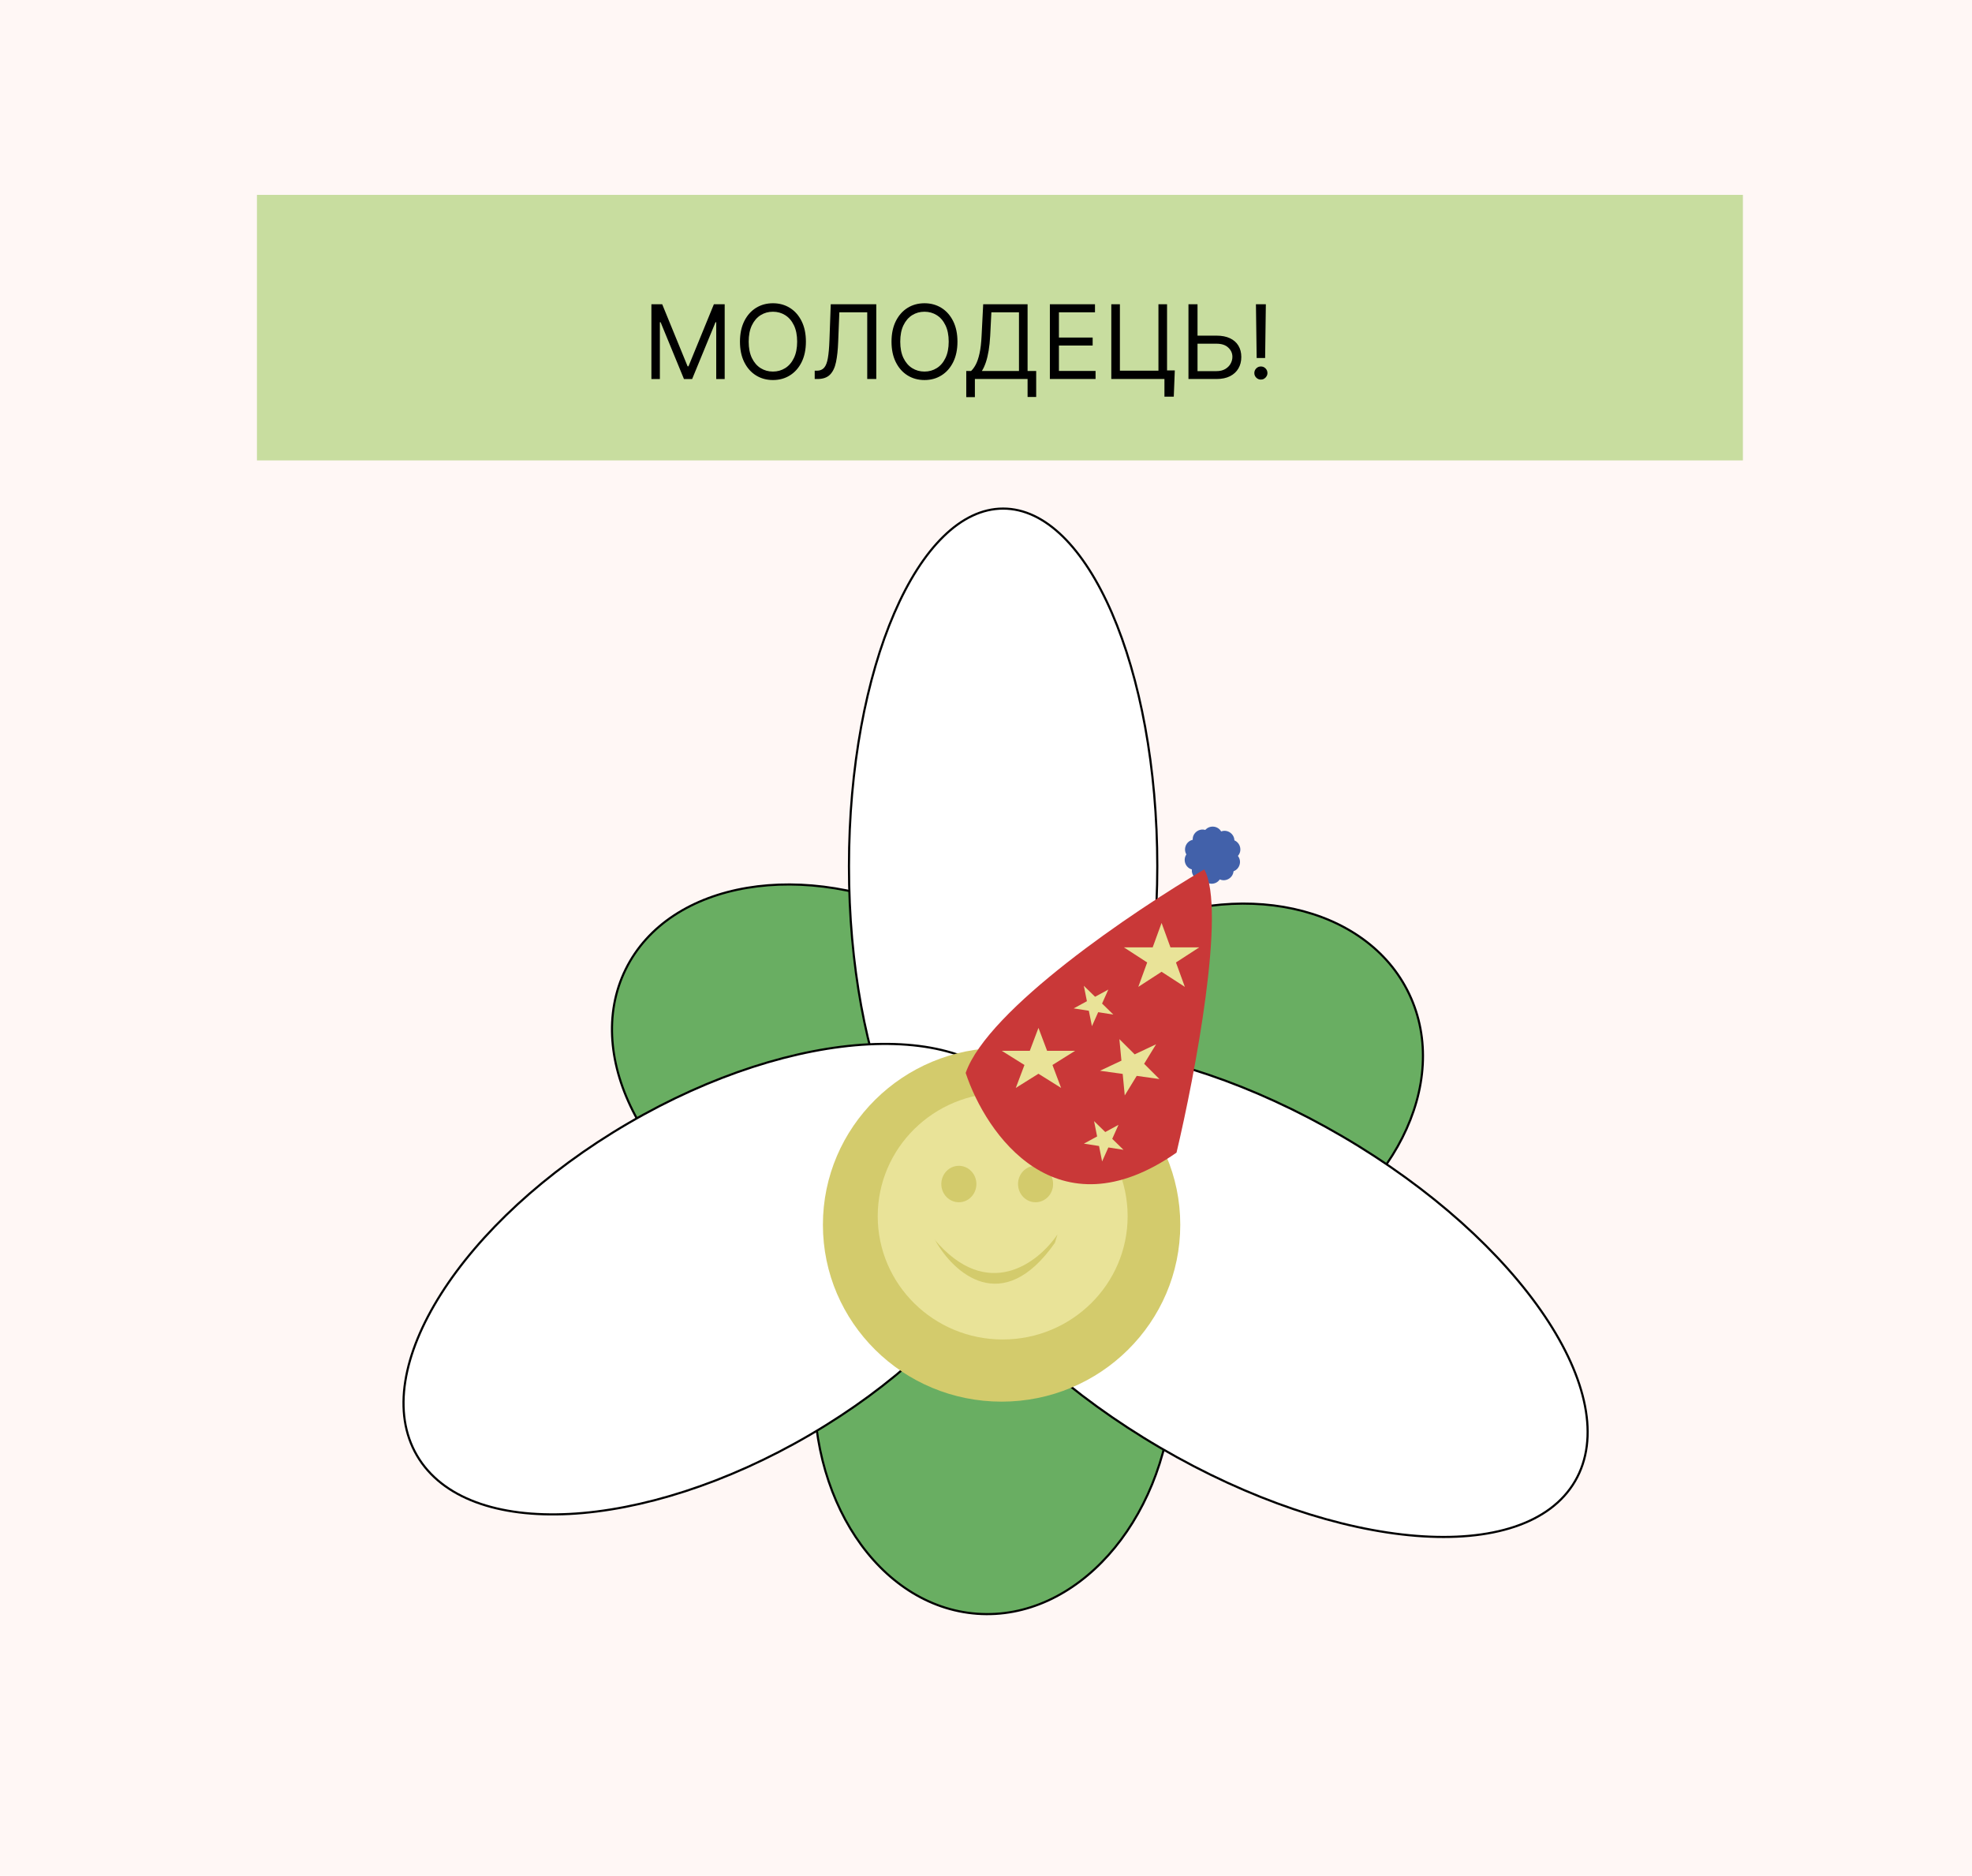 <?xml version="1.0" encoding="UTF-8"?>
<svg id="_Шар_2" data-name="Шар 2" xmlns="http://www.w3.org/2000/svg" viewBox="0 0 921 876">
  <defs>
    <style>
      .cls-1 {
        fill: #fff7f5;
      }

      .cls-2 {
        fill: #4261aa;
      }

      .cls-3 {
        fill: #69ae62;
      }

      .cls-3, .cls-4 {
        stroke: #000;
      }

      .cls-5 {
        fill: #c8dd9f;
      }

      .cls-6 {
        fill: #e9e398;
      }

      .cls-4 {
        fill: #fff;
      }

      .cls-7 {
        fill: #c93838;
      }

      .cls-8 {
        fill: #d3cb6c;
      }
    </style>
  </defs>
  <g id="_Шар_1-2" data-name="Шар 1">
    <rect class="cls-1" width="921" height="876"/>
    <path class="cls-2" d="m562.05,389.04c1.46-4.04,7.17-4.04,8.63,0,.64,1.77,2.29,2.97,4.17,3.03,4.29.14,6.06,5.57,2.67,8.21-1.48,1.15-2.11,3.1-1.59,4.9,1.2,4.13-3.43,7.48-6.98,5.07-1.55-1.05-3.6-1.05-5.15,0-3.55,2.41-8.18-.95-6.98-5.07.52-1.81-.11-3.75-1.59-4.9-3.39-2.63-1.63-8.07,2.67-8.21,1.88-.06,3.53-1.26,4.17-3.03Z"/>
    <path class="cls-2" d="m569.56,388.64c3.69-2.21,8.11,1.41,6.68,5.46-.63,1.77-.11,3.75,1.31,4.98,3.24,2.83,1.16,8.15-3.13,8.04-1.88-.05-3.6,1.06-4.33,2.78-1.69,3.95-7.39,3.62-8.62-.49-.53-1.8-2.12-3.09-3.99-3.26-4.28-.38-5.73-5.91-2.19-8.35,1.55-1.07,2.29-2.97,1.87-4.8-.96-4.19,3.85-7.28,7.26-4.66,1.49,1.14,3.53,1.26,5.14.3Z"/>
    <path class="cls-3" d="m462.35,557.42c-19.84-41.67,7.71-96.44,61.9-122.23,54.18-25.8,114.07-12.65,133.9,29.01,19.83,41.67-7.71,96.44-61.9,122.23-54.18,25.8-114.07,12.65-133.9-29.01Z"/>
    <path class="cls-3" d="m456.34,753.59c-46.02-3.33-80.04-54.34-75.71-114.19,4.33-59.85,45.34-105.43,91.37-102.1,46.03,3.33,80.04,54.34,75.71,114.19-4.33,59.85-45.34,105.43-91.37,102.1Z"/>
    <path class="cls-3" d="m501.06,555.53c10.19-20.69,7.8-45.2-4.38-68.12-12.19-22.92-34.16-44.23-63.03-58.45-28.88-14.23-59.16-18.66-84.76-14.35s-46.49,17.35-56.68,38.04c-10.19,20.69-7.8,45.2,4.38,68.12,12.19,22.92,34.16,44.23,63.03,58.46,28.88,14.22,59.16,18.66,84.76,14.35,25.6-4.31,46.49-17.35,56.68-38.04Z"/>
    <path class="cls-4" d="m468.5,237.5c9.84,0,19.26,4.61,27.87,13.02,8.61,8.42,16.39,20.62,22.94,35.74,13.09,30.24,21.19,72.04,21.19,118.24s-8.11,88.01-21.19,118.24c-6.54,15.12-14.32,27.32-22.94,35.74-8.61,8.41-18.03,13.02-27.87,13.02s-19.26-4.61-27.87-13.02c-8.61-8.42-16.39-20.62-22.94-35.74-13.09-30.24-21.19-72.04-21.19-118.24s8.11-88.01,21.19-118.24c6.54-15.12,14.32-27.32,22.94-35.74,8.61-8.41,18.03-13.02,27.87-13.02Z"/>
    <path class="cls-4" d="m476.79,514.97c11.66,19.96,6.62,47.28-11.21,75.41-17.82,28.11-48.33,56.9-87.34,79.68-39.01,22.78-79.08,35.22-112.31,36.93-33.26,1.71-59.53-7.33-71.19-27.29-11.66-19.96-6.62-47.28,11.21-75.41,17.82-28.11,48.33-56.9,87.34-79.68,39.01-22.78,79.08-35.22,112.31-36.92,33.26-1.71,59.53,7.33,71.19,27.28Z"/>
    <path class="cls-4" d="m433.08,514.97c-11.65,19.94-5.49,47.92,14.2,77.15,19.67,29.2,52.75,59.49,94.59,83.93,41.84,24.44,84.47,38.37,119.57,41.16,35.13,2.79,62.53-5.59,74.17-25.53,11.65-19.94,5.49-47.92-14.2-77.15-19.67-29.2-52.75-59.49-94.59-83.93-41.84-24.44-84.48-38.37-119.57-41.16-35.13-2.79-62.53,5.59-74.18,25.53Z"/>
    <ellipse class="cls-8" cx="467.78" cy="571.94" rx="83.45" ry="82.6"/>
    <ellipse class="cls-6" cx="468.29" cy="567.94" rx="58.36" ry="57.57"/>
    <path class="cls-8" d="m436.3,578.67l-1.8-2.22c.6.77,1.2,1.51,1.8,2.22l.59.73c8.37,14.93,31.25,36.02,55.8.98l1.2-3.94c-8.95,13.29-32.72,31.78-57.59,2.22Z"/>
    <ellipse class="cls-8" cx="447.82" cy="552.92" rx="8.19" ry="8.51"/>
    <ellipse class="cls-8" cx="483.65" cy="552.92" rx="8.19" ry="8.51"/>
    <rect class="cls-5" x="120" y="91" width="694" height="124"/>
    <path d="m304.23,142.09h5.05l11.86,28.98h.41l11.86-28.98h5.05v34.91h-3.95v-26.52h-.34l-10.91,26.52h-3.82l-10.91-26.52h-.34v26.52h-3.96v-34.91Zm72.16,17.45c0,3.68-.67,6.86-1.99,9.55-1.33,2.68-3.15,4.75-5.47,6.2-2.32,1.46-4.97,2.18-7.94,2.18s-5.62-.73-7.94-2.18c-2.32-1.45-4.14-3.52-5.47-6.2-1.33-2.68-1.99-5.86-1.99-9.55s.67-6.86,1.99-9.54c1.33-2.68,3.15-4.75,5.47-6.21,2.32-1.45,4.97-2.18,7.94-2.18s5.62.73,7.94,2.18c2.32,1.46,4.14,3.52,5.47,6.21,1.33,2.68,1.99,5.86,1.99,9.54Zm-4.09,0c0-3.02-.51-5.57-1.52-7.65-1-2.08-2.36-3.65-4.07-4.72-1.7-1.07-3.61-1.6-5.73-1.6s-4.03.53-5.74,1.6c-1.7,1.07-3.06,2.64-4.07,4.72-1,2.08-1.5,4.63-1.5,7.65s.5,5.57,1.5,7.65c1.01,2.08,2.37,3.65,4.07,4.72,1.71,1.07,3.63,1.6,5.74,1.6s4.02-.53,5.73-1.6c1.72-1.07,3.07-2.64,4.07-4.72,1.01-2.08,1.52-4.63,1.52-7.65Zm8.2,17.46v-3.89h1.02c1.45,0,2.59-.47,3.39-1.4.81-.93,1.39-2.44,1.74-4.52.36-2.08.61-4.84.73-8.27l.61-16.84h21.27v34.91h-4.23v-31.16h-13.02l-.55,13.91c-.14,3.66-.47,6.77-1.01,9.34-.53,2.57-1.47,4.53-2.81,5.88-1.34,1.35-3.3,2.03-5.86,2.03h-1.29Zm66.67-17.46c0,3.68-.66,6.86-1.99,9.55-1.33,2.68-3.15,4.75-5.47,6.2-2.32,1.46-4.97,2.18-7.94,2.18s-5.62-.73-7.94-2.18c-2.32-1.45-4.14-3.52-5.47-6.2-1.33-2.68-1.99-5.86-1.99-9.55s.67-6.86,1.99-9.54c1.33-2.68,3.15-4.75,5.47-6.21,2.32-1.45,4.97-2.18,7.94-2.18s5.62.73,7.94,2.18c2.32,1.46,4.14,3.52,5.47,6.21,1.33,2.68,1.99,5.86,1.99,9.54Zm-4.09,0c0-3.02-.51-5.57-1.52-7.65-1-2.08-2.36-3.65-4.07-4.72-1.7-1.07-3.61-1.6-5.73-1.6s-4.03.53-5.74,1.6c-1.7,1.07-3.06,2.64-4.07,4.72-1,2.08-1.5,4.63-1.5,7.65s.5,5.57,1.5,7.65c1.01,2.08,2.37,3.65,4.07,4.72,1.72,1.07,3.63,1.6,5.74,1.6s4.02-.53,5.73-1.6c1.72-1.07,3.07-2.64,4.07-4.72,1.01-2.08,1.52-4.63,1.52-7.65Zm8.2,25.91v-12.21h2.25c.77-.71,1.5-1.7,2.18-2.98.69-1.29,1.28-3.02,1.76-5.18.49-2.17.81-4.93.97-8.27l.75-14.73h20.73v31.16h4.02v12.14h-4.02v-8.39h-24.61v8.46h-4.02Zm7.3-12.21h17.32v-27.41h-12.89l-.55,10.98c-.14,2.55-.38,4.85-.72,6.92-.34,2.06-.78,3.88-1.31,5.47-.54,1.58-1.15,2.93-1.86,4.04Zm31.75,3.75v-34.91h21.07v3.75h-16.84v11.79h15.75v3.75h-15.75v11.86h17.11v3.75h-21.34Zm58.35-4.02l-.48,12.27h-4.36v-8.25h-2.46v-4.02h7.3Zm-29.66,4.02v-34.91h4.02v31.02h18v-31.02h4.02v34.91h-26.05Zm39.18-20.25h9.95c2.5,0,4.61.41,6.32,1.23,1.73.82,3.03,1.97,3.92,3.46.9,1.49,1.35,3.24,1.35,5.27s-.45,3.81-1.35,5.35c-.89,1.54-2.19,2.75-3.92,3.63-1.72.87-3.82,1.31-6.32,1.31h-13.09v-34.91h4.23v31.23h8.86c1.59,0,2.94-.32,4.04-.95,1.11-.65,1.96-1.48,2.52-2.49.58-1.02.87-2.1.87-3.24,0-1.67-.64-3.11-1.93-4.31-1.28-1.22-3.12-1.82-5.51-1.82h-9.95v-3.75Zm33-14.66l-.34,25.09h-3.95l-.34-25.09h4.64Zm-2.32,35.18c-.84,0-1.56-.3-2.16-.9-.6-.6-.9-1.32-.9-2.16s.3-1.56.9-2.17c.6-.6,1.32-.9,2.16-.9s1.56.3,2.16.9c.6.6.9,1.32.9,2.17,0,.56-.14,1.07-.43,1.53-.27.47-.64.84-1.11,1.12-.45.27-.97.41-1.53.41Z"/>
    <path class="cls-7" d="m451,501.02c9.5,28.68,42.5,76.27,98.48,37.24,8.64-36.38,23.32-113.76,12.96-132.25-32.83,19.26-101.07,65.23-111.43,95.02Z"/>
    <path class="cls-6" d="m485,480l4.04,10.71h13.08l-10.58,6.62,4.04,10.71-10.58-6.62-10.58,6.62,4.04-10.71-10.58-6.62h13.08l4.04-10.71Z"/>
    <path class="cls-6" d="m542.5,431l4.15,11.4h13.44l-10.87,7.05,4.15,11.4-10.87-7.05-10.87,7.05,4.15-11.4-10.87-7.05h13.44l4.15-11.4Z"/>
    <path class="cls-6" d="m522.79,485.25l7.14,7.12,10.01-4.72-5.59,9.12,7.14,7.12-10.6-1.48-5.59,9.13-.96-10.04-10.6-1.48,10.01-4.72-.96-10.04Z"/>
    <path class="cls-6" d="m506.19,460.34l5.26,5.13,6.18-3.36-2.92,6.53,5.26,5.13-7.07-1.1-2.92,6.53-1.45-7.2-7.07-1.1,6.17-3.36-1.44-7.2Z"/>
    <path class="cls-6" d="m510.94,523.51l5.26,5.13,6.18-3.36-2.92,6.53,5.26,5.13-7.07-1.1-2.92,6.53-1.44-7.21-7.07-1.1,6.18-3.36-1.44-7.2Z"/>
  </g>
</svg>